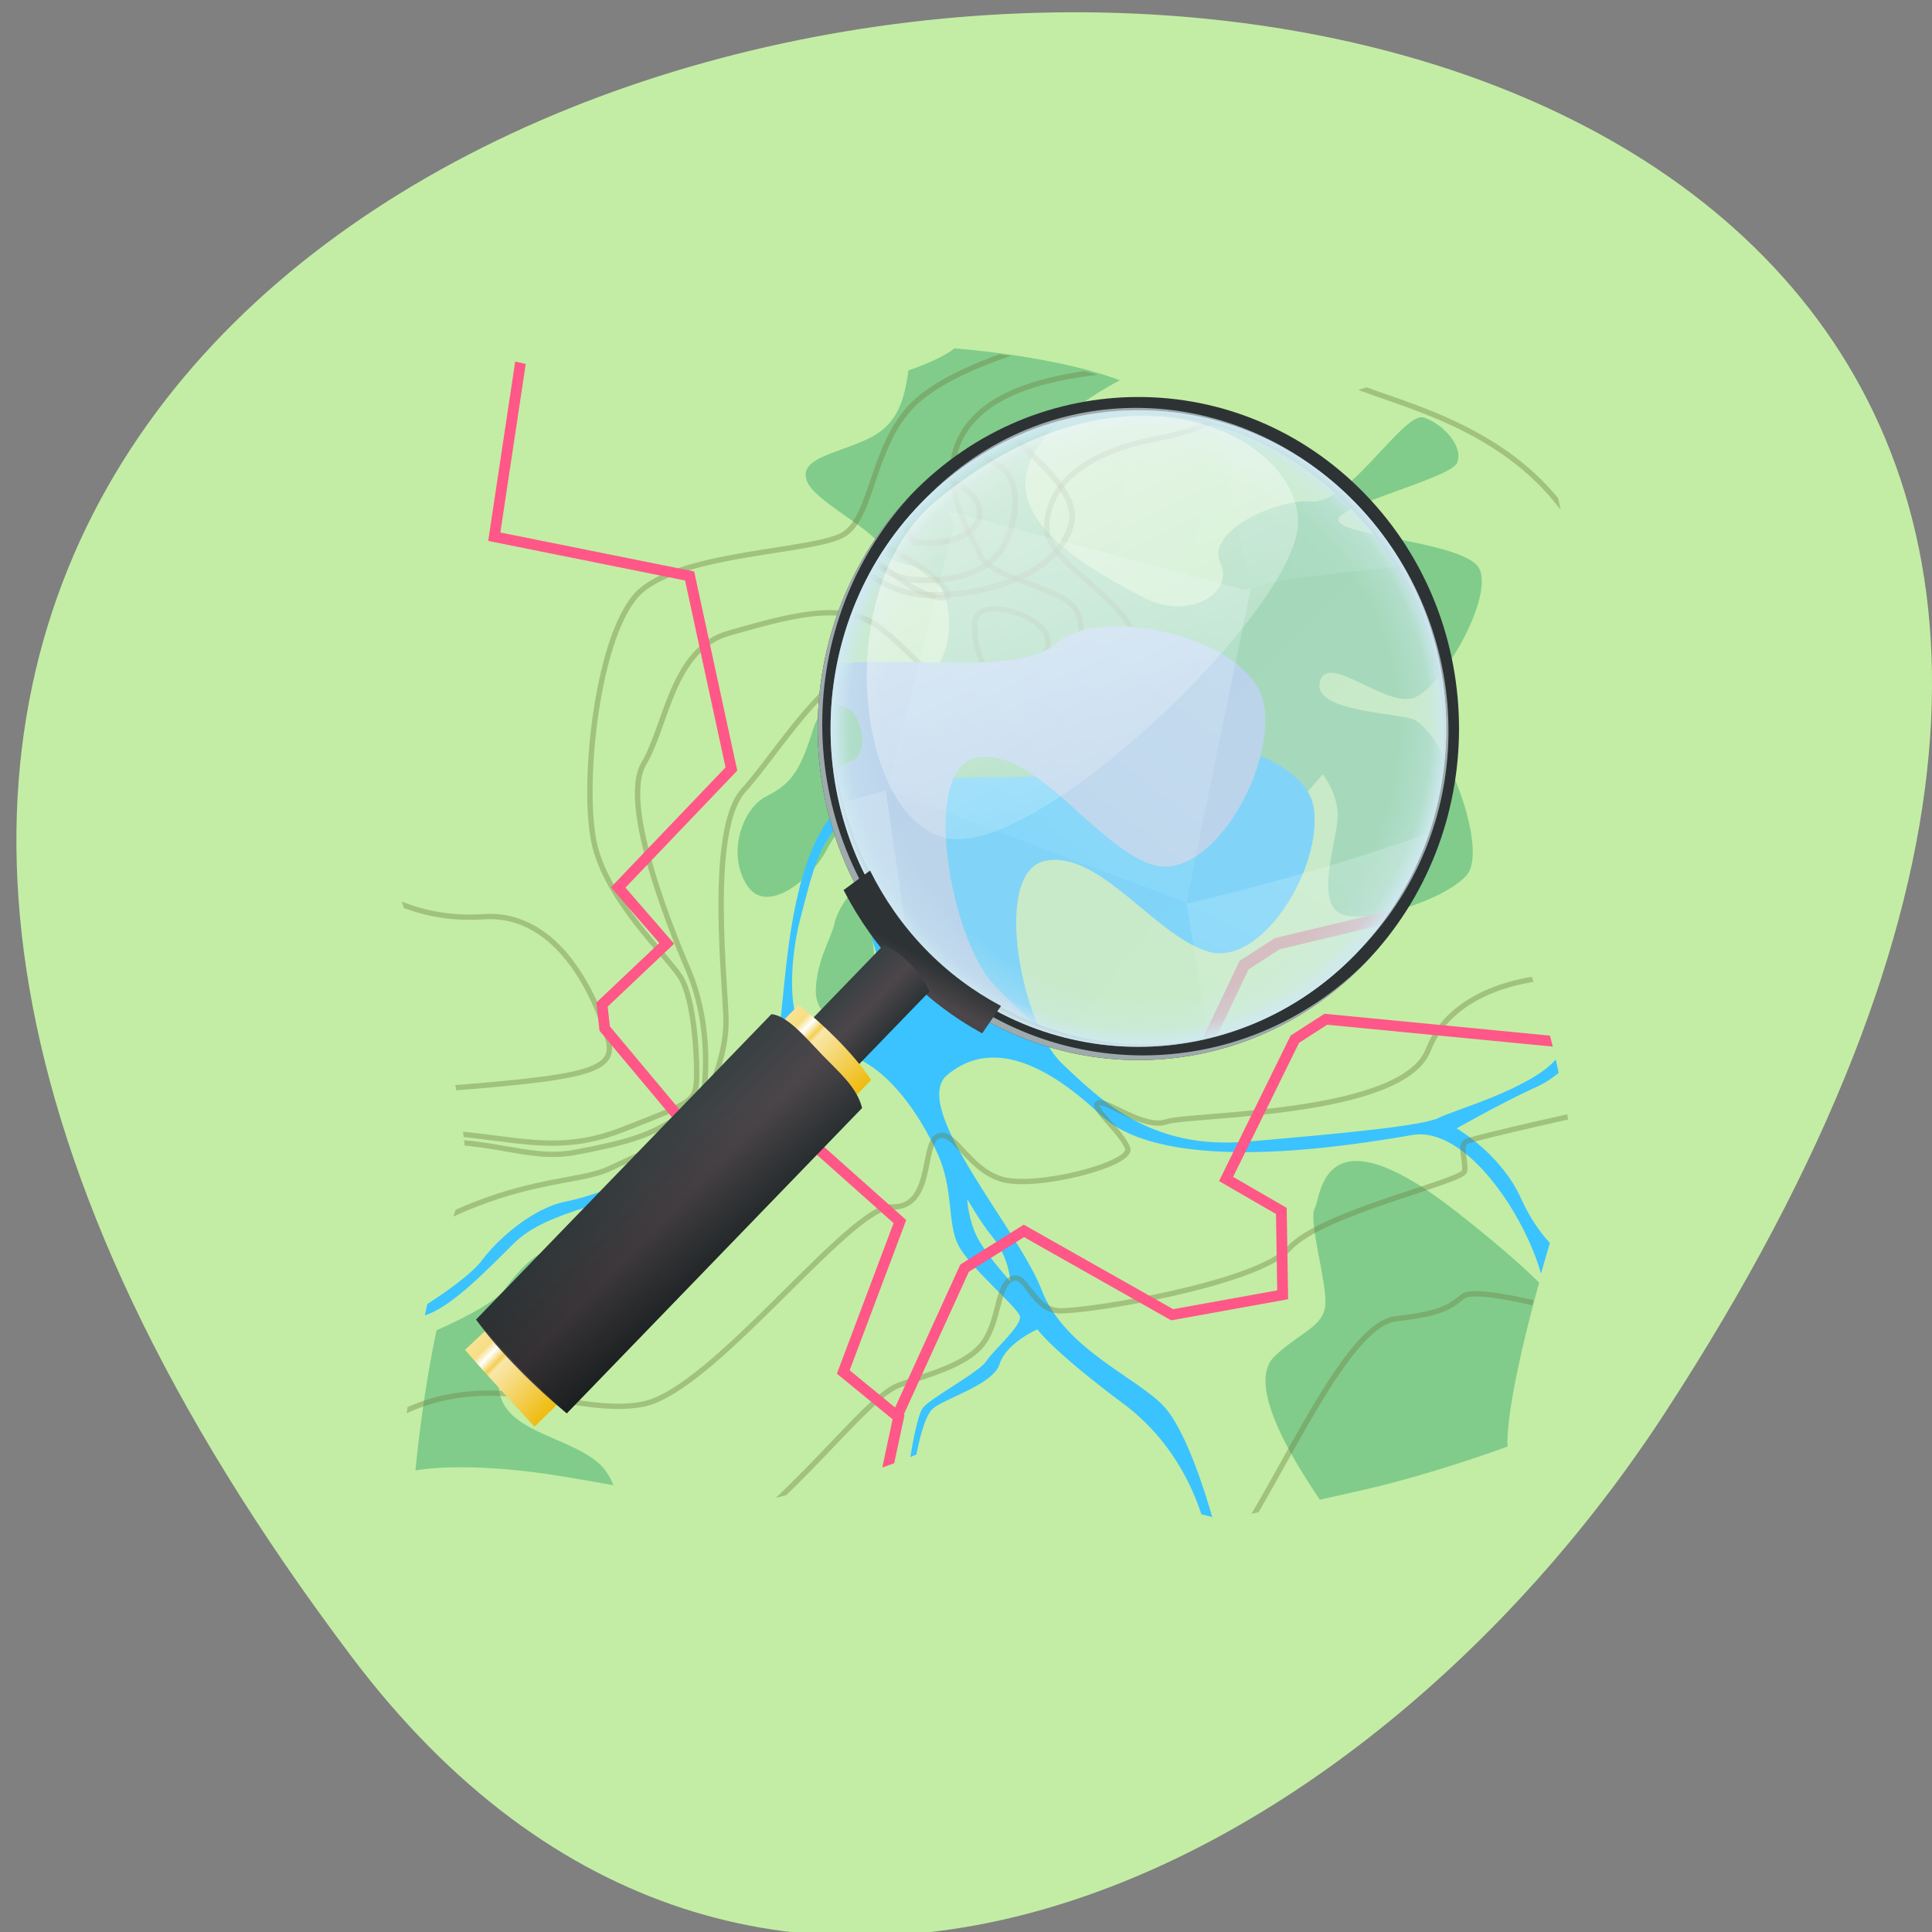 <svg xmlns="http://www.w3.org/2000/svg" xmlns:xlink="http://www.w3.org/1999/xlink" viewBox="0 0 256 256"><rect x="0" y="0" width="256" height="256" fill="#808080" stroke="none"/><defs><clipPath id="0"><path d="m 123.62 141.06 c 20.832 20.243 54.607 19.289 75.44 -2.132 20.832 -21.421 20.832 -55.2 0 -75.44 -20.832 -20.243 -54.607 -19.289 -75.44 2.132 -20.832 21.421 -20.832 55.2 0 75.44 z"/></clipPath><clipPath id="1"><path d="m 9,12.25 c 0,0 7.5,13 11.75,27.75 C 25,54.75 27,65.5 27,65.5 c 0,0 -5.5,12.75 -8.25,24.75 -2.75,12 -5.75,23 -5.75,23 0,0 5.75,16 9.25,30 3.5,14 3.75,24.25 3.75,24.25 0,0 -4,10.25 -7.5,24.25 -3.5,14 -5,30.75 -5,30.75 0,0 9.25,-2 28.5,1.25 19.25,3.25 32.25,6 32.25,6 0,0 12.75,-2.75 24,-6.25 11.25,-3.5 16.25,-6.5 16.25,-6.5 0,0 5.5,0.5 22.5,6.25 17,5.75 29.25,8.5 29.25,8.5 0,0 13,-2.75 26,-5.75 13,-3 26.5,-8 26.5,-8 0,0 -0.75,-5 4.25,-24.5 5,-19.5 8.75,-28 8.75,-28 0,0 -0.5,-4.5 -3.75,-19.75 C 224.75,130.5 218,116 218,116 c 0,0 1.75,-10.5 6.75,-23.75 C 229.75,79 235,65.5 235,65.5 c 0,0 -4.75,-15.25 -7.5,-29.75 C 224.75,21.25 219.25,10 219.25,10 c 0,0 -24.25,9 -31.75,10.5 -7.5,1.5 -21,5.25 -21,5.25 0,0 -9.75,-4.25 -22,-8.5 -12.25,-4.25 -29.75,-5.5 -29.75,-5.5 0,0 -3.25,3.5 -22,8 -18.75,4.5 -27.5,5.75 -27.5,5.75 0,0 -18.5,-9 -31.5,-11.5 -13,-2.5 -24,-2 -24.75,-1.75 z"/></clipPath><linearGradient x1="57" y1="-141.11" x2="179" gradientUnits="userSpaceOnUse" xlink:href="#A" y2="-41.609" id="I"/><linearGradient x1="35" y1="-163.3" x2="180.75" gradientUnits="userSpaceOnUse" xlink:href="#A" y2="-146.8" id="H"/><linearGradient x1="77.63" y1="-163.12" x2="115.25" gradientUnits="userSpaceOnUse" xlink:href="#A" y2="-74.62" id="G"/><linearGradient x1="170.75" y1="-23.5" x2="130.22" gradientUnits="userSpaceOnUse" xlink:href="#8" y2="33.375" id="F"/><linearGradient x1="56.5" y1="-50.44" x2="125.72" gradientUnits="userSpaceOnUse" xlink:href="#A" y2="7.06" id="J"/><linearGradient x1="213.5" x2="181.75" y1="-76" gradientUnits="userSpaceOnUse" xlink:href="#8" y2="-5.656" id="K"/><linearGradient x1="39.5" y1="6.625" x2="75.72" gradientUnits="userSpaceOnUse" xlink:href="#8" y2="-17.12" id="P"/><linearGradient x1="50.75" y1="-114.44" x2="35.75" gradientUnits="userSpaceOnUse" xlink:href="#A" y2="-30.438" id="E"/><linearGradient x1="180.69" y1="-125.12" x2="133.94" gradientUnits="userSpaceOnUse" xlink:href="#8" y2="-60.75" id="O"/><linearGradient x1="53.25" y1="-126.5" x2="57.656" gradientUnits="userSpaceOnUse" xlink:href="#8" y2="-62.47" id="M"/><linearGradient x1="214.25" y1="-161.36" x2="166.5" gradientUnits="userSpaceOnUse" xlink:href="#8" y2="-113.72" id="L"/><linearGradient x1="117.75" y1="-78.09" x2="63.5" gradientUnits="userSpaceOnUse" xlink:href="#8" y2="-14.75" id="N"/><linearGradient x1="4.327" y1="87.05" x2="9.428" gradientUnits="userSpaceOnUse" y2="92.15" id="D"><stop stop-color="#f9e295"/><stop offset="0.125" stop-color="#f7dd84"/><stop offset="0.206" stop-color="#fff"/><stop offset="0.301" stop-color="#f4ce51"/><stop offset="0.341" stop-color="#f9e7aa"/><stop offset="1" stop-color="#efbb0e"/></linearGradient><linearGradient x1="44.857" y1="51.619" x2="42.906" gradientUnits="userSpaceOnUse" xlink:href="#4" y2="55.41" id="5"/><linearGradient x1="33.428" x2="27.28" y1="88.55" gradientUnits="userSpaceOnUse" xlink:href="#A" y2="62.826" id="7"/><linearGradient id="4"><stop stop-color="#2d3335"/><stop offset="0.5" stop-color="#4c464a"/><stop offset="1" stop-color="#384042"/></linearGradient><linearGradient x1="25.686" y1="65.69" x2="30.786" gradientUnits="userSpaceOnUse" y2="70.79" id="2" xlink:href="#D"/><linearGradient x1="41.34" y1="58.32" x2="38.16" gradientUnits="userSpaceOnUse" xlink:href="#4" y2="55.13" id="3"/><linearGradient x1="33.654" y1="69.2" x2="27.28" gradientUnits="userSpaceOnUse" y2="62.826" id="6" xlink:href="#4"/><linearGradient x1="126.64" x2="179.96" gradientTransform="matrix(-0.163 0.064 0.064 -0.14 93.27 48.49)" y1="29.815" gradientUnits="userSpaceOnUse" y2="137.2" id="C" xlink:href="#B"/><linearGradient id="A"><stop/><stop offset="1" stop-opacity="0"/></linearGradient><linearGradient x1="44.844" y1="14.938" x2="62.11" gradientUnits="userSpaceOnUse" y2="49.716" id="B" xlink:href="#8"/><linearGradient x1="142.75" y1="-169.3" x2="235" gradientUnits="userSpaceOnUse" xlink:href="#A" y2="-77.3" id="9"/><linearGradient id="8"><stop stop-color="#fff"/><stop offset="1" stop-color="#fff" stop-opacity="0"/></linearGradient><radialGradient r="47" gradientTransform="matrix(0.326 0.326 0.326 -0.326 -9.397 22.528)" cx="128" cy="86" gradientUnits="userSpaceOnUse" id="Q"><stop stop-color="#d0e9f2" stop-opacity="0"/><stop offset="0.839" stop-color="#d0e9f2" stop-opacity="0"/><stop offset="0.943" stop-color="#d0e9f2" stop-opacity="0.282"/><stop offset="1" stop-color="#d0e9f2"/></radialGradient></defs><path d="m 46.627 219.57 c -200.11 -265.25 350.59 -302.94 173.86 -32.17 -40.29 61.728 -120.86 102.43 -173.86 32.17 z" fill="#c3eda4" color="#000"/><g transform="matrix(1.885 0 0 1.949 37.23 25.982)"><g transform="matrix(0.379 0 0 0.362 3.238 9.718)"><g transform="matrix(0.987 0 0 1 3.068 -10)" clip-path="url(#1)"><path d="m 110.75,5.5 -4.25,7 c -0.75,9 -2.25,13.75 -8.5,16.5 -6.25,2.75 -12.25,3.5 -11,7.5 1.25,4 13,9.25 14.25,13 1.25,3.75 8.25,1.75 11,7 2.75,5.25 2,15.25 -3.75,17.25 -5.75,2 -17.5,0.5 -20.25,9.5 -2.75,9 -4.75,10.5 -9,12.75 -4.25,2.25 -7.25,10.5 -3.5,16.5 3.75,6 12.25,-1.25 15,-6.5 C 93.5,100.75 98,97.25 98,97.25 l 23.75,0 59,-1.75 3.25,-3.75 c 0,0 3.25,4 2.75,8.75 -0.5,4.75 -3.75,14.75 0.25,17.25 4,2.5 19.5,-2 24,-7 4.5,-5 -4.75,-28.25 -10.5,-29.5 -5.75,-1.25 -18.5,-1.75 -17,-7 1.5,-5.25 11.75,4.5 17.25,3.25 5.5,-1.25 16.75,-21 12,-25.25 C 208,48 188.5,47 187,44.25 c -1.5,-2.75 21,-8 22.25,-11 1.25,-3 -2.5,-7.25 -6.25,-8.5 C 199.25,23.5 189,41 182,40.5 175,40 162,46.25 164.75,52 c 2.75,5.75 -6,11 -14.5,6.5 -8.5,-4.5 -24.75,-13 -21.75,-24 3,-11 21.5,-18.75 21.5,-18.75 z M 97.188,112.72 c -1.595,0.15 -4.469,4.69 -4.938,7.03 -0.5,2.5 -3.25,6.75 -3.5,12.25 -0.25,5.5 4.75,6.75 8.75,6.5 4,-0.25 2.75,-6.75 2,-15 -0.25,0 -0.5,-10.25 -2,-10.75 -0.094,-0.03 -0.206,-0.04 -0.312,-0.03 z m 92.722,51.66 c -6.34,0.29 -6.63,7.46 -7.41,8.87 -1.25,2.25 2.25,13.75 2,18 -0.25,4.25 -4.75,5.25 -9.5,9.75 -4.75,4.5 0.5,16 11.25,31 l 44.75,1.25 -0.464,-36.965 c 0,0 4.214,-2.285 -21.286,-22.285 -9.56,-7.5 -15.54,-9.8 -19.34,-9.62 z M 39.94,180.91 c -4.03,-0.11 -8.282,5.71 -9.688,7.59 -1.5,2 -6.25,5 -17,9.5 l -14.5,34.25 53,4.25 c 0,0 1.75,-11 -4.25,-15.75 -6,-4.75 -17.25,-5.75 -18.25,-13.25 -1,-7.5 9.25,-10 13.75,-14.25 4.5,-4.25 2,-11.25 -2.25,-12.25 -0.266,-0.06 -0.544,-0.09 -0.812,-0.09 z" fill="#81cc8b"/></g><path d="m 158.53 75.34 c -4.76 -0.015 -9.03 0.968 -11.53 3.156 -8 7 -35 0.75 -48.5 7 -13.5 6.25 -13.25 38 -14.75 44.5 -1.5 6.5 -17.5 20.75 -20 23.5 -2.5 2.75 -13.25 7.25 -19.5 8.5 -6.25 1.25 -12.75 7.25 -15.5 11 -2.02 2.76 -7.406 6.45 -10.125 8.22 -0.046 0.18 -0.079 0.35 -0.125 0.53 -0.134 0.53 -0.247 1.08 -0.375 1.63 4.98 -1.61 11.18 -8.18 16.625 -13.63 6.25 -6.25 20 -7.75 27.75 -11.5 7.75 -3.75 14.25 -19.75 26.5 -23.75 12.25 -4 21.25 11.75 24.25 18.5 3 6.75 1.75 12.75 3.75 17 2 4.25 11 11.75 11.5 13.5 0.5 1.75 -5 6.5 -6.25 8.5 -1.25 2 -10.5 7 -11.75 8.75 -0.97 1.35 -1.92 6.77 -2.31 9.22 0.41 -0.17 0.75 -0.31 1.12 -0.47 0.49 -2.53 1.52 -7.08 2.94 -8.5 2 -2 11.25 -4.5 12.5 -8.5 1.25 -4 7 -6.5 7 -6.5 0 0 2.75 4 16 14 8.83 6.67 12.76 15.53 14.41 20.72 0.67 0.17 1.53 0.41 2.03 0.53 -1.22 -4.32 -4.84 -16.24 -8.94 -20.75 -5 -5.5 -18.5 -10.75 -22.75 -22 -4.25 -11.25 -24.5 -34.25 -17.5 -40.25 7 -6 16.5 -4 28.5 7.5 12 11.5 46.25 5.75 57.75 3.75 9.95 -1.73 20.83 14.88 23.91 26.03 0.59 -2.09 1.12 -4 1.65 -5.75 -1.74 -1.92 -3.69 -4.62 -5.31 -8.28 -3.75 -8.5 -12 -13.25 -12 -13.25 0 0 8.75 -5 14.75 -7.75 1.62 -0.74 3.01 -1.68 4.19 -2.66 -0.16 -0.77 -0.26 -1.25 -0.44 -2.09 -0.03 -0.15 -0.06 -0.29 -0.09 -0.44 -4.77 5.56 -19.24 9.62 -21.66 10.94 -2.75 1.5 -18.25 3 -35.75 4.5 -17.5 1.5 -26.75 -7.5 -34.25 -14.75 -7.5 -7.25 -13 -36 -3 -38 10 -2 20 13.75 30 17 10 3.25 21.5 -15.75 19.75 -27 -1.2 -7.734 -14 -12.625 -24.47 -12.656 z m -53.34 13.281 c 1.27 0.001 5.86 1.594 6.56 2.375 2.25 2.5 2 7.25 0 8 -2 0.75 -12.75 8 -10.5 14.25 2.25 6.25 1.75 18 -3.5 18 -5.25 0 -8 0 -10 -2.5 -2 -2.5 -2 -12 0 -19.75 2 -7.75 3.5 -15 8 -18.25 3.094 -2.234 6.63 -2.128 9.44 -2.125 z m 13.59 73.09 c 0.2 0.01 1.91 3.51 4.72 7.03 3 3.75 3.25 8.25 3.25 8.25 0 0 -4.25 -4.75 -6 -8 -1.75 -3.25 -2 -7.25 -2 -7.25 0 -0.03 0.02 -0.03 0.03 -0.03 z" fill="#3ac3ff"/><g fill="none"><g stroke="#6d7f42"><g stroke-linejoin="round" stroke-linecap="round"><path d="M 122.75,62.25 C 129,62.75 135,60 133.5,55.75 132,51.5 121,48.5 120.25,52.75 c -0.75,4.25 2,10.5 2.5,9.5 z" opacity="0.387"/><path d="m 108.75 46.75 c -8.5 -5.5 -8.5 -7.25 -7 -8 1.5 -0.75 10.25 5 12.75 8 2.5 3 -2.25 2 -5.75 0 z" opacity="0.387"/></g><g transform="translate(0 -10)" clip-path="url(#1)"><path d="M 15.75,151.25 C 48.75,148.75 54,147.75 52,141 50,134.25 43.25,117.5 29,118.5 14.75,119.5 6.25,111.75 6.25,111.75" id="R" opacity="0.387" stroke-linejoin="round" stroke-linecap="round"/><path d="m 17.5 177.25 c 18.25 -10 28.75 -8.5 35 -11.5 6.25 -3 13.25 -5.75 15.75 -9.5 2.5 -3.75 5.75 -11.5 5.75 -18 0 -6.5 -3.5 -36 3.25 -43.5 6.75 -7.5 17.25 -26 26 -23.25 8.75 2.75 12.25 9.75 22 9.5 9.75 -0.25 21.75 -4 24.25 -12.25 2.5 -8.25 -15.75 -16 -16 -23 -0.25 -7 5.5 -14.25 20.25 -17 14.75 -2.75 23.5 -11.5 23.5 -11.5" id="S" opacity="0.387"/><path d="m 14.5,161 c 15.25,-1.5 22.25,3.5 31.5,1.75 9.25,-1.75 13.25,-3 17.75,-5.75 4.5,-2.75 6,-3.75 6.25,-6.5 0.25,-2.75 1,-12.5 -3,-22 C 63,119 54.5,97 58.75,89.75 63,82.5 64,68.25 74.5,65.25 85,62.25 95.5,59 102.25,64 c 6.75,5 12.75,14.25 20,14.5 7.25,0.25 11.75,-1.5 14.5,-4.5 2.75,-3 4.5,-10.25 1.75,-13.75 -2.75,-3.5 -15.5,-5.5 -17.25,-9.5 -1.75,-4 -10.75,-17 -0.25,-26.75 10.5,-9.75 36.25,-8.25 36.25,-8.25" id="T" opacity="0.387" stroke-linejoin="round" stroke-linecap="round"/><path d="m 21.25,159 c 13.75,1 21.5,4.25 33.5,-0.5 12,-4.75 13.5,-5.25 13.75,-8.75 0.25,-3.5 -0.25,-15.75 -3,-20 C 62.75,125.5 52.5,116 49.75,105.5 47,95 50,64.5 58.25,57.25 66.5,50 90.25,50 95.75,46.75 101.25,43.5 101,30 108.75,22.25 116.5,14.5 135.75,10 135.75,10" id="U" opacity="0.387" stroke-linejoin="round" stroke-linecap="round"/><path d="m 190 18.5 c 11.75 5 39 9.75 47.25 40.25" id="V" opacity="0.387" stroke-linejoin="round" stroke-linecap="round"/><path d="m 9.75,214 c 19,-12.5 36,-1.25 49,-4 13,-2.75 38.25,-37.25 46,-37 7.75,0.25 5.5,-11.75 8.5,-13.25 3,-1.5 5.5,6 11.75,8 6.25,2 24.5,-2.75 23.5,-5.75 -1,-3 -7,-7.75 -5.5,-8.5 1.5,-0.75 8.5,5 12.75,3.5 4.25,-1.5 43.75,-1 48.5,-13.5 C 209,131 225.75,130 225.75,130" id="W" opacity="0.387" stroke-linejoin="round" stroke-linecap="round"/><path d="m 77.5 233.5 c 13.5 -11.5 23.25 -25 28.5 -27 5.25 -2 12.75 -3.75 15.75 -8 3 -4.25 2.5 -10.75 5.25 -12 2.75 -1.25 3.75 5.75 8.75 6 5 0.25 36.75 -5 42.75 -11.75 6 -6.75 32.25 -12.5 32.5 -14.5 0.25 -2 -1 -4.75 0.25 -5.5 1.25 -0.75 24.75 -6 24.75 -6" id="X" opacity="0.387" stroke-linejoin="round" stroke-linecap="round"/><path d="m 168.75 236 c 9 -13.75 20.5 -41 29.5 -42 9 -1 10.25 -2.5 12.5 -4.25 2.25 -1.75 17 2.25 17 2.25" id="Y" opacity="0.387" stroke-linejoin="round" stroke-linecap="round"/></g></g><g transform="translate(0 -10)" stroke="#ff5787" stroke-linecap="round" stroke-width="2" clip-path="url(#1)"><path d="M 36.304,11.58 31.021,47.127 67.25,54.5 75,90.75 54,113 l 9,10.5 -12,11.5 0.5,4.5 20.25,24.5 14,-6.75 20.5,18.5 -10.5,28.25 10.25,8.5 -2.75,13" stroke-width="1.999"/><path d="m 105.75,212.25 12.5,-27.75 11,-7 27.5,15.75 20.5,-3.75 -0.25,-15.75 -10.25,-6 12.75,-26.25 5.75,-3.75 46.792,4.595"/></g></g></g><g transform="matrix(0.406 0.011 0 0.406 -5.177 -7.137)" clip-path="url(#0)"><path d="m 158.53 85.34 c -4.76 -0.015 -9.03 0.968 -11.53 3.156 -8 7 -35 0.75 -48.5 7 -13.5 6.25 -13.25 38 -14.75 44.5 -1.5 6.5 -17.5 20.75 -20 23.5 -2.5 2.75 -13.25 7.25 -19.5 8.5 -6.25 1.25 -12.75 7.25 -15.5 11 -2.02 2.76 -7.406 6.45 -10.125 8.22 -0.046 0.18 -0.079 0.35 -0.125 0.53 -0.134 0.53 -0.247 1.08 -0.375 1.63 4.98 -1.61 11.18 -8.18 16.625 -13.63 6.25 -6.25 20 -7.75 27.75 -11.5 7.75 -3.75 14.25 -19.75 26.5 -23.75 12.25 -4 21.25 11.75 24.25 18.5 3 6.75 1.75 12.75 3.75 17 2 4.25 11 11.75 11.5 13.5 0.5 1.75 -5 6.5 -6.25 8.5 -1.25 2 -10.5 7 -11.75 8.75 -0.97 1.35 -1.92 6.77 -2.31 9.22 0.41 -0.17 0.75 -0.31 1.12 -0.47 0.49 -2.53 1.52 -7.08 2.94 -8.5 2 -2 11.25 -4.5 12.5 -8.5 1.25 -4 7 -6.5 7 -6.5 0 0 2.75 4 16 14 8.83 6.67 12.76 15.53 14.41 20.72 0.67 0.17 1.53 0.41 2.03 0.53 -1.22 -4.32 -4.84 -16.24 -8.94 -20.75 -5 -5.5 -18.5 -10.75 -22.75 -22 -4.25 -11.25 -24.5 -34.25 -17.5 -40.25 7 -6 16.5 -4 28.5 7.5 12 11.5 46.25 5.75 57.75 3.75 9.95 -1.73 20.83 14.88 23.91 26.03 0.59 -2.09 1.12 -4 1.65 -5.75 -1.74 -1.92 -3.69 -4.62 -5.31 -8.28 -3.75 -8.5 -12 -13.25 -12 -13.25 0 0 8.75 -5 14.75 -7.75 1.62 -0.74 3.01 -1.68 4.19 -2.66 -0.16 -0.77 -0.26 -1.25 -0.44 -2.09 -0.03 -0.15 -0.06 -0.29 -0.09 -0.44 -4.77 5.56 -19.24 9.62 -21.66 10.94 -2.75 1.5 -18.25 3 -35.75 4.5 -17.5 1.5 -26.75 -7.5 -34.25 -14.75 -7.5 -7.25 -13 -36 -3 -38 10 -2 20 13.75 30 17 10 3.25 21.5 -15.75 19.75 -27 -1.2 -7.734 -14 -12.625 -24.47 -12.656 z m -53.34 13.281 c 1.27 0.001 5.86 1.595 6.56 2.375 2.25 2.5 2 7.25 0 8 -2 0.75 -12.75 8 -10.5 14.25 2.25 6.25 1.75 18 -3.5 18 -5.25 0 -8 0 -10 -2.5 -2 -2.5 -2 -12 0 -19.75 2 -7.75 3.5 -15 8 -18.25 3.094 -2.234 6.63 -2.128 9.44 -2.125 z m 13.59 73.09 c 0.2 0.01 1.91 3.51 4.72 7.03 3 3.75 3.25 8.25 3.25 8.25 0 0 -4.25 -4.75 -6 -8 -1.75 -3.25 -2 -7.25 -2 -7.25 0 -0.03 0.02 -0.03 0.03 -0.03 z" fill="#aac3e7"/><g fill="none"><g stroke="#6d7f42"><g stroke-linejoin="round" stroke-linecap="round"><path d="M 122.75,72.25 C 129,72.75 135,70 133.5,65.75 132,61.5 121,58.5 120.25,62.75 c -0.75,4.25 2,10.5 2.5,9.5 z" opacity="0.387"/><path d="m 108.75 56.75 c -8.5 -5.5 -8.5 -7.25 -7 -8 1.5 -0.75 10.25 5 12.75 8 2.5 3 -2.25 2 -5.75 0 z" opacity="0.387"/></g><g clip-path="url(#1)"><use xlink:href="#R"/><use xlink:href="#S"/><use xlink:href="#T"/><use xlink:href="#U"/><use xlink:href="#V"/><use xlink:href="#W"/><use xlink:href="#X"/><use xlink:href="#Y"/></g></g><g stroke="#d38484" stroke-linecap="round" stroke-width="2" clip-path="url(#1)"><path d="m 57.75,20 -8.5,28.25 18,6.25 L 75,90.75 54,113 l 9,10.5 -12,11.5 0.5,4.5 20.25,24.5 14,-6.75 20.5,18.5 -10.5,28.25 10.25,8.5 -2.75,13"/><path d="m 105.75,212.25 12.5,-27.75 11,-7 27.5,15.75 20.5,-3.75 -0.25,-15.75 -10.25,-6 12.75,-26.25 5.75,-3.75 38.75,-10"/></g></g><g transform="translate(0 192)" opacity="0.27"><path d="m 219.25 -182 c 0 0 -24.25 9 -31.75 10.5 -7.5 1.5 -21 5.25 -21 5.25 4.92 -1.36 11.44 45.39 14.25 52.25 l -0.06 0.28 c 11.81 -4.07 51.21 -4.77 54.31 -12.78 0 0 -4.75 -15.25 -7.5 -29.75 -2.75 -14.5 -8.25 -25.75 -8.25 -25.75 z" fill="url(#L)"/><path d="m 27,-126.5 c 0,0 -5.5,12.75 -8.25,24.75 -2.75,12 -5.75,23 -5.75,23 L 63.625,-62.469 79.406,-121.38 27,-126.5 z" fill="url(#M)"/><path d="m 26,-24.5 c 0,0 -4,10.25 -7.5,24.25 -3.5,14 -5,30.75 -5,30.75 0,0 0.147,-0.045 0.438,-0.094 2.033,-0.338 11.218,-1.5 28.062,1.344 19.25,3.25 32.25,6 32.25,6 l 1.469,-52.5 -0.75,0.125 L 26,-24.5 z" fill="url(#P)"/><path d="M 117.59,-78.094 63.969,-62.375 63.625,-62.469 63.5,-62 l 12.25,46.5 -0.031,0.75 49.471,-8.875 0.53,0.187 0.03,-0.062 -8.25,-54.25 0.09,-0.344 z" fill="url(#N)"/><path d="m 128.56,-125.12 c 0.24,0.92 0.47,1.74 0.69,2.37 l -11.66,44.656 0.1,-0.031 51.81,17.375 11.19,-52.97 c -0.36,0.12 -0.7,0.25 -1,0.38 l -51.13,-11.78 z" fill="url(#O)"/><path d="M 125.53,-23.5 114.5,25 c 0,0 5.5,0.5 22.5,6.25 2.12,0.719 4.16,1.406 6.12,2.031 1.97,0.626 3.86,1.186 5.63,1.719 10.62,3.199 17.5,4.75 17.5,4.75 l 12.72,-45.406 c -0.51,0.182 -1.02,0.381 -1.53,0.562 l -51.91,-18.406 z" fill="url(#F)"/><path d="m 218,-76 c -15.67,6.288 -31.7,11.15 -48.06,15.406 l -0.44,-0.156 9.5,55 -0.03,0.094 c 17.84,-6.36 35.38,-13.387 52.78,-20.844 0,0 -0.5,-4.5 -3.75,-19.75 -3.25,-15.25 -10,-29.75 -10,-29.75 z" fill="url(#K)"/></g><g transform="translate(0 192)" opacity="0.043"><path d="m 13,-78.75 c 0,0 5.75,16 9.25,30 3.5,14 3.75,24.25 3.75,24.25 l 48.969,9.875 0.75,-0.125 L 75.75,-15.5 63.5,-62 63.625,-62.469 13,-78.75 z" fill="url(#E)"/><path d="m 127.44,-125.38 -47.971,4 -0.063,0 -15.781,58.911 0.344,0.094 53.621,-15.719 11.66,-44.656 c -0.22,-0.63 -0.45,-1.45 -0.69,-2.37 l -1.12,-0.26 z" fill="url(#G)"/><path d="m 125.19,-23.625 -49.471,8.875 -1.469,52.5 c 0,0 12.75,-2.75 24,-6.25 C 109.5,28 114.5,25 114.5,25 l 11.22,-48.438 -0.53,-0.187 z" fill="url(#J)"/><path d="m 114.75 -180.25 c 6.02 0.53 10.45 41.8 13.81 55.13 l 51.13 11.78 c 0.3 -0.13 0.64 -0.26 1 -0.38 l 0.06 -0.28 c -2.81 -6.86 -9.33 -53.61 -14.25 -52.25 0 0 -0.61 -0.25 -1.72 -0.72 -3.32 -1.39 -11.09 -4.59 -20.28 -7.78 -12.25 -4.25 -29.75 -5.5 -29.75 -5.5 z" fill="url(#H)"/><path d="m 117.69,-78.125 -0.1,0.031 -0.09,0.344 8.25,53.25 -0.22,1 51.91,18.406 c 0.51,-0.181 1.02,-0.38 1.53,-0.562 L 179,-5.75 l -9.5,-55 -51.81,-17.375 z" fill="url(#I)"/><path d="m 235,-126.5 c -3.1,8.01 -42.5,8.71 -54.31,12.78 l -11.19,52.97 0.44,0.156 C 186.3,-64.85 202.33,-69.712 218,-76 c 0,0 1.75,-10.5 6.75,-23.75 5,-13.25 10.25,-26.75 10.25,-26.75 z" fill="url(#9)"/></g></g><path d="m 19.378 82.19 l -1.557 1.474 c -1.622 -1.72 -3.316 -3.465 -4.884 -5.224 l 1.454 -1.318 c 2.212 2.115 2.873 2.763 4.986 5.069 z" fill="url(#D)"/><path d="m 44.33 52.14 c -8.801 -8.803 -8.801 -23.08 0 -31.879 8.803 -8.803 23.08 -8.803 31.879 0 8.803 8.803 8.803 23.08 0 31.879 -8.803 8.803 -23.08 8.803 -31.879 0 z m 0.959 -0.959 c 8.45 8.453 21.832 8.77 30.28 0.321 8.453 -8.453 8.132 -21.834 -0.317 -30.28 -8.45 -8.45 -21.832 -8.769 -30.29 -0.319 -8.45 8.451 -8.132 21.833 0.321 30.28 z" fill="#2d3335"/><path d="m 44.33 52.14 c -8.801 -8.803 -8.801 -23.08 0 -31.879 0.055 -0.054 0.107 -0.107 0.162 -0.16 -8.644 8.815 -8.591 22.97 0.159 31.718 8.748 8.751 22.904 8.803 31.717 0.159 -0.052 0.055 -0.104 0.107 -0.159 0.162 -8.803 8.803 -23.08 8.803 -31.879 0 z m 0.797 -31.401 c 0.055 -0.054 0.107 -0.106 0.162 -0.159 8.45 -8.451 21.832 -8.132 30.28 0.319 8.453 8.451 8.77 21.833 0.321 30.28 l -0.162 0.162 c 8.288 -8.46 7.922 -21.729 -0.476 -30.13 -8.398 -8.397 -21.667 -8.765 -30.13 -0.478 z" fill="#9eaaac"/><path d="m 44.971 51.5 c 8.453 8.45 22.15 8.45 30.602 0 8.453 -8.453 8.453 -22.15 0 -30.603 -8.45 -8.451 -22.15 -8.451 -30.602 0 -8.45 8.451 -8.45 22.15 0 30.603 z" fill="#d0e9f2" fill-opacity="0.476"/><path d="m 44.971 51.5 c 8.453 8.45 22.15 8.45 30.602 0 8.453 -8.453 8.453 -22.15 0 -30.603 -8.45 -8.451 -22.15 -8.451 -30.602 0 -8.45 8.451 -8.45 22.15 0 30.603 z" fill="url(#Q)"/><path d="m 41.41 45.856 l -1.862 1.325 c 1.069 2.01 2.448 3.903 4.146 5.596 1.694 1.697 3.585 3.077 5.596 4.146 l 1.325 -1.862 c -1.917 -0.985 -3.721 -2.27 -5.328 -3.877 -1.606 -1.606 -2.892 -3.41 -3.877 -5.328 z" fill="url(#5)"/><path d="m 44.25 52.22 c 0.56 0.56 0.998 1.189 1.334 1.853 l -8.489 8.489 c -0.664 -0.337 -1.292 -0.774 -1.852 -1.334 -0.56 -0.56 -0.999 -1.189 -1.335 -1.853 l 8.488 -8.489 c 0.664 0.337 1.292 0.774 1.853 1.334 z" fill="url(#3)"/><path d="m 41.486 60.09 l -21.398 21.398 c -1.29 -0.709 -1.889 -0.972 -3.01 -2.092 -1.12 -1.121 -1.382 -1.717 -2.092 -3.01 l 21.398 -21.398 c 1.639 1.215 3.925 3.368 5.101 5.101 z" fill="url(#2)"/><path d="m 38.09 58.43 c 1.121 1.121 2.406 2.157 2.759 3.569 l -20.76 20.76 c -2.111 -1.671 -4.714 -4.142 -6.376 -6.377 l 20.76 -20.76 c 1.131 0.075 2.48 1.671 3.6 2.792 l 0.016 0.016 z" fill="url(#6)"/><path d="m 38.01 58.51 c 1.121 1.121 2.487 2.079 2.84 3.491 l -20.76 20.76 c -2.551 -2.238 -3.821 -3.443 -6.376 -6.377 l 20.76 -20.76 c 1.131 0.075 2.402 1.765 3.523 2.886 h 0.013 z" opacity="0.596" fill="url(#7)"/><path d="m 46.31 20.519 c 13.169 -10.42 25.304 -4.122 25.19 1.717 -0.113 5.84 -18.321 22.787 -24.734 21.413 -6.413 -1.373 -8.242 -17.291 -0.457 -23.13 z" opacity="0.604" fill="url(#B)"/><path d="m 74.906 50.33 c -8.676 7.119 -13.541 6.804 -12.33 4.256 1.208 -2.549 13.706 -13.492 16.663 -14.169 2.954 -0.678 0.735 5.843 -4.333 9.914 z" opacity="0.765" fill="url(#C)"/></g></svg>
